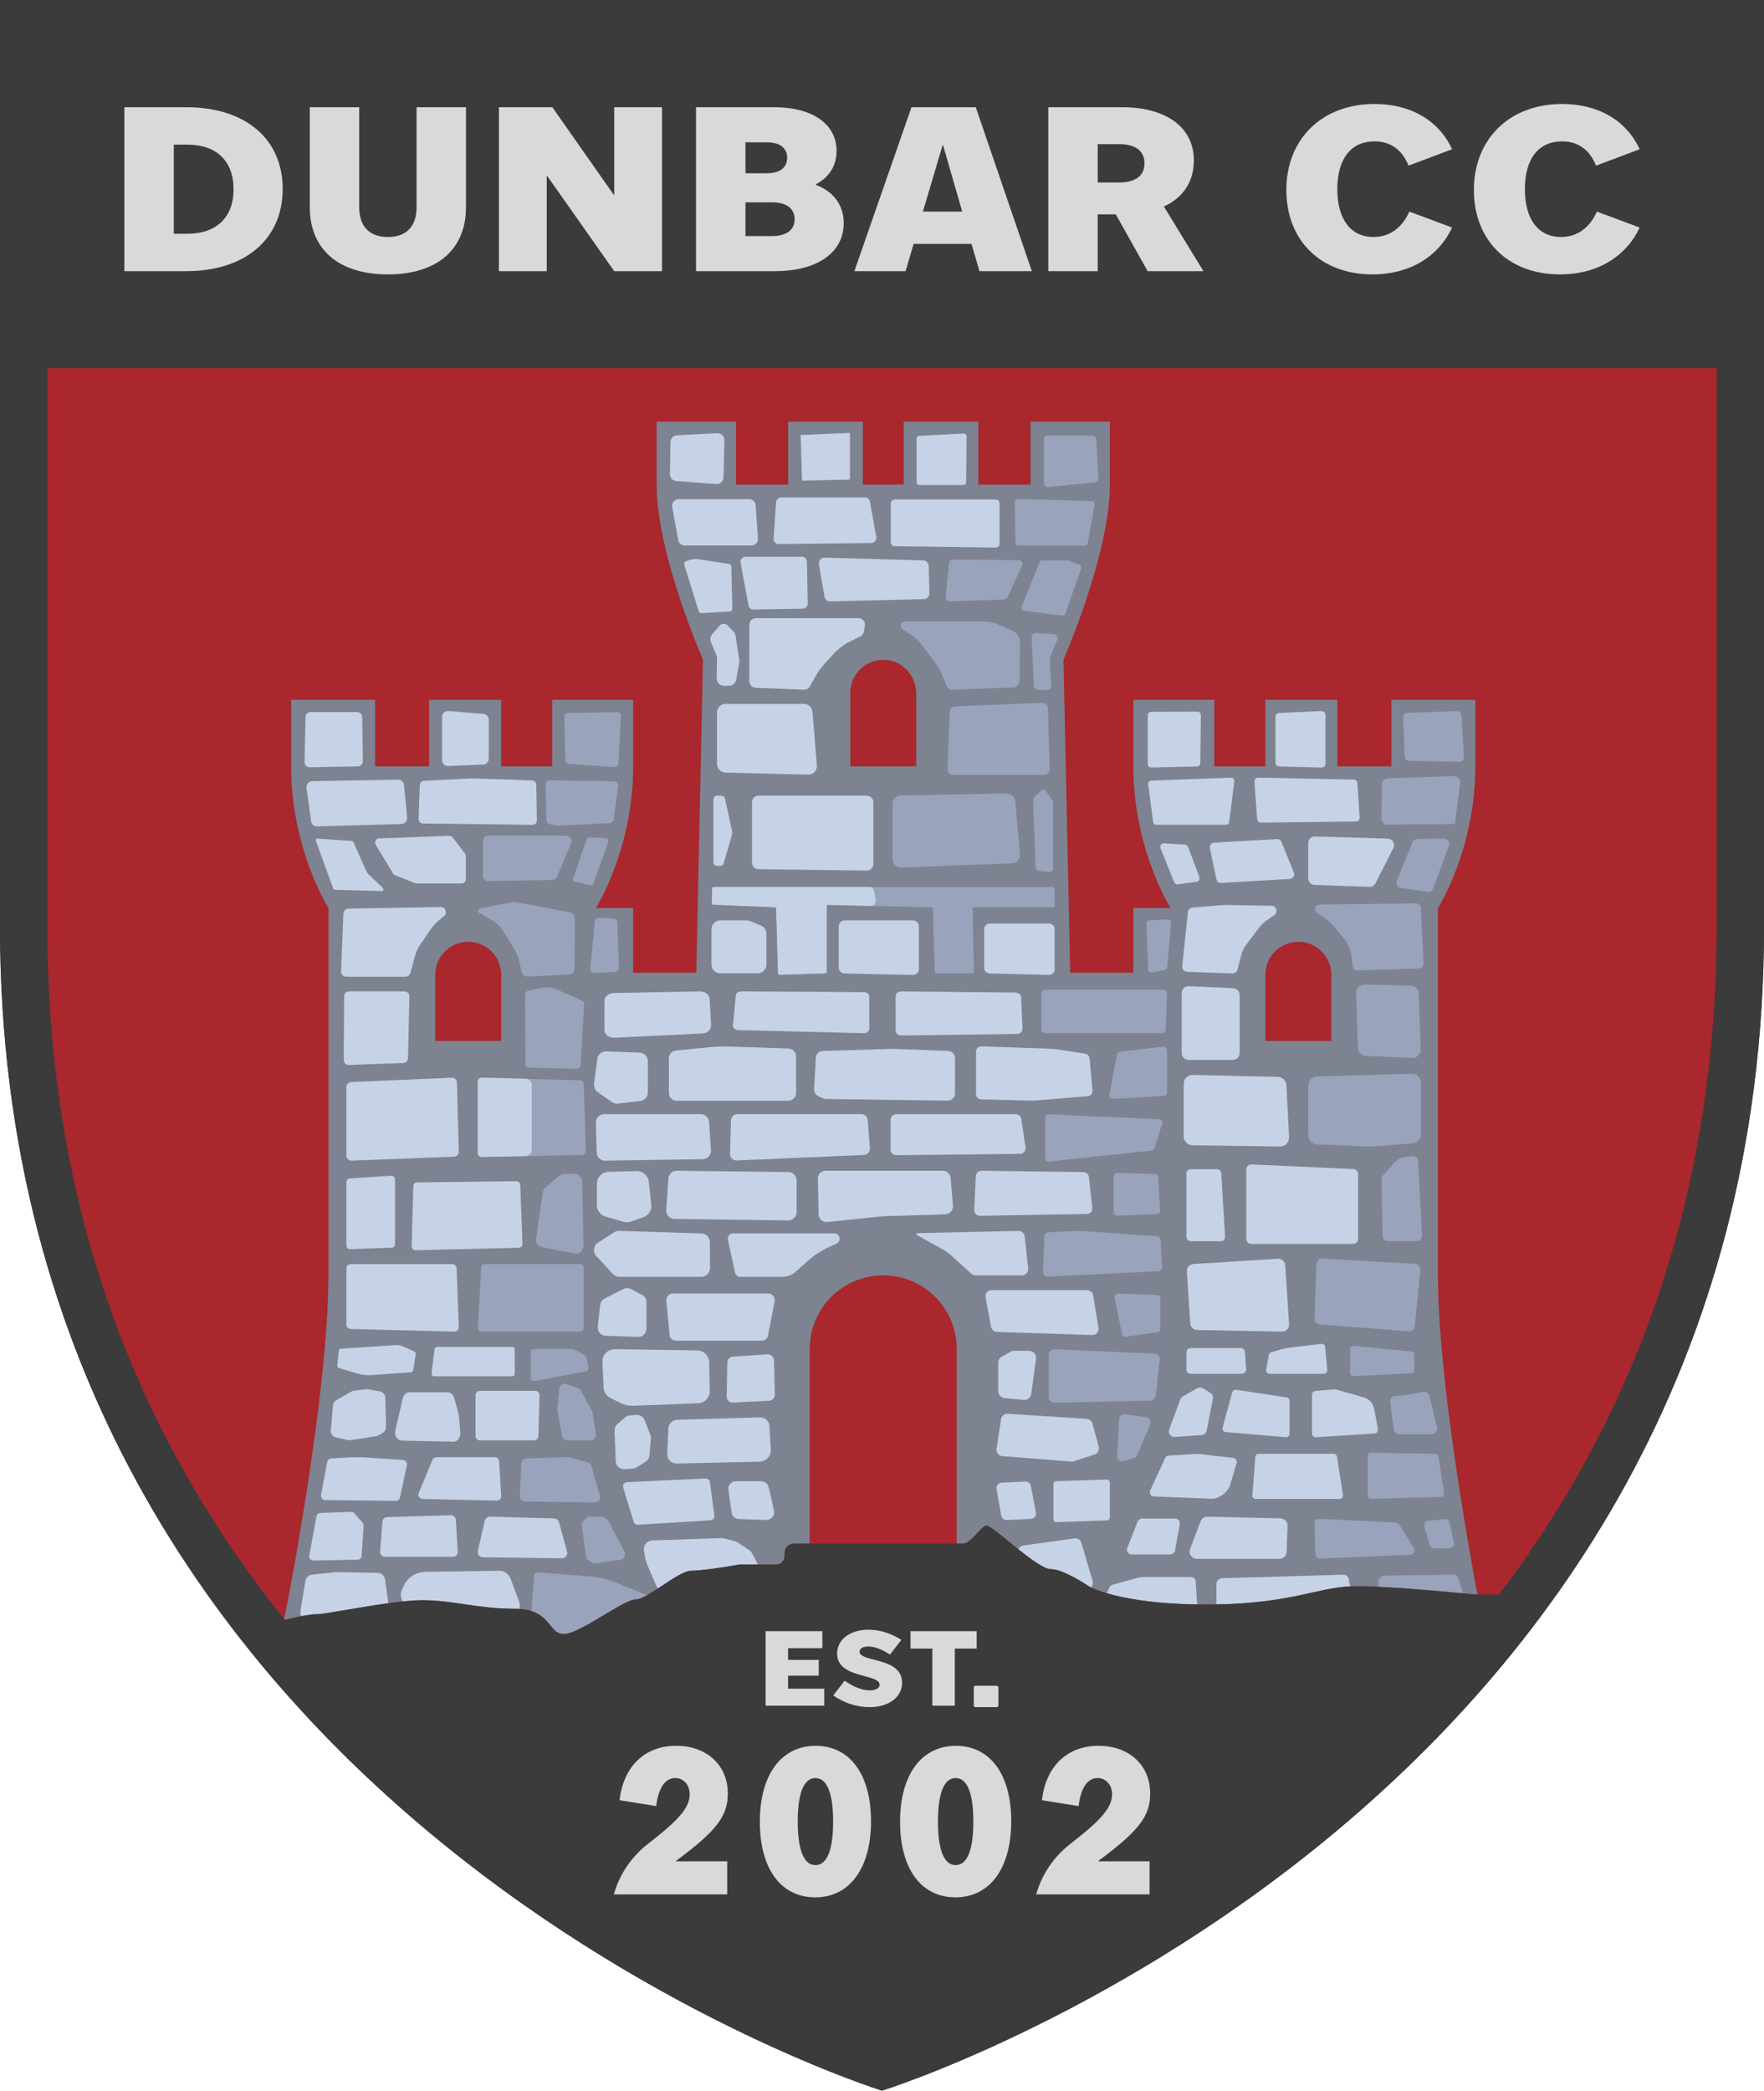 <?xml version="1.0" encoding="UTF-8"?>
<svg id="Layer_1" data-name="Layer 1" xmlns="http://www.w3.org/2000/svg" viewBox="0 0 911.39 1080">
  <defs>
    <style>
      .cls-1 {
        fill: #a9272d;
      }

      .cls-1, .cls-2, .cls-3, .cls-4, .cls-5, .cls-6, .cls-7 {
        stroke-width: 0px;
      }

      .cls-2 {
        fill: #3c3b3b;
      }

      .cls-3 {
        fill: none;
      }

      .cls-4 {
        fill: #7d8390;
      }

      .cls-5 {
        fill: #d9d9d9;
      }

      .cls-6 {
        fill: #c6d3e6;
      }

      .cls-7 {
        fill: #99a3bb;
      }
    </style>
  </defs>
  <g id="Badge">
    <g id="Background_Grey" data-name="Background Grey">
      <path class="cls-2" d="m455.7,1080S0,938.11,0,478.54C0,40.67,0,0,0,0h911.39v478.54c0,459.56-455.7,601.46-455.7,601.46"/>
    </g>
    <g id="Background_Red" data-name="Background Red">
      <path class="cls-1" d="m24.41,190.09v288.75c0,182.32,73.2,334.76,217.56,453.09,92.94,76.17,187.26,113.13,213.72,122.58,26.46-9.45,120.78-46.41,213.72-122.58,144.36-118.32,217.56-270.77,217.56-453.09V190.09H24.41Z"/>
    </g>
    <g id="Castle">
      <path class="cls-4" d="m742.97,469.05s19.29-30.13,19.29-73.2v-34.34h-43.4v34.34h-27.88v-34.34h-37.22v34.34h-26.37v-34.34h-41.85v34.34c0,43.08,19.29,73.2,19.29,73.2h-19.29v33.44h-32.6l-3.47-161.77s23.96-54.23,23.96-90.38v-32.54h-40.99v32.54h-26.97v-32.54h-38.58v32.54h-21.1v-32.54h-38.58v32.54h-26.97v-32.54h-40.99v32.54c0,36.15,23.96,90.38,23.96,90.38l-3.47,161.77h-32.6v-33.44h-19.29s19.29-30.13,19.29-73.2v-34.34h-41.85v34.34h-26.37v-34.34h-37.22v34.34h-27.88v-34.34h-43.4v34.34c0,43.08,19.29,73.2,19.29,73.2v189.79c0,61.46-21.7,171.72-21.7,171.72l-1.26,5.92c.07.08.13.17.2.25h.66c2.33-.61,11.51-2.86,16.22-2.86,5.42,0,38.58-7.23,54.45-7.23s28.53,4.42,47.62,4.42c5.98,0,9.89,1.28,12.69,3.04,6.14,3.86,6.97,10.01,12.62,10.01,4.67,0,13.97-5.73,22.3-10.71,6.37-3.81,12.17-7.17,14.87-7.17,6.23,0,21.9-14.86,28.93-14.86s24.91-3.21,24.91-3.21h18.79c2.39,0,4.32-1.93,4.32-4.32v-1.57c0-2.68,2.18-4.86,4.86-4.86h8.16v-100.62c0-20.96,17-37.96,37.97-37.96s37.97,16.99,37.97,37.96v100.62h2.96c4.82,0,9.54-9.34,12.56-9.34s26.12,22.49,32.95,22.49,19.69,8.84,19.69,8.84c0,0,15.47,9.44,60.68,9.44s57.36-9.44,77.56-9.44,60.88,4.25,60.88,4.25h1.75c-4.7-25.04-20.38-112.57-20.38-164.82v-189.79Zm-484.03,68.69h-34.06v-34.19c0-9.4,7.62-17.02,17.03-17.02s17.03,7.62,17.03,17.02v34.19Zm214.44-141.89h-34.06v-37.96c0-9.91,8.47-17.84,18.58-16.95,8.84.78,15.48,8.46,15.48,17.34v37.57Zm214.44,141.89h-34.06v-34.19c0-9.4,7.62-17.02,17.03-17.02s17.03,7.62,17.03,17.02v34.19Z"/>
      <g>
        <path class="cls-6" d="m161.28,403.55l44.42-.8c1.56-.03,2.89,1.15,3.03,2.71l1.62,16.95c.16,1.72-1.16,3.23-2.9,3.27l-43.64,1.23c-1.53.04-2.84-1.07-3.05-2.58l-2.4-17.38c-.25-1.78,1.12-3.37,2.91-3.4Z"/>
        <path class="cls-6" d="m216.24,423.09l.67-17.6c.04-1.15.96-2.08,2.11-2.14l23.58-1.18c.91-.05,1.82-.05,2.73-.02l29.6,1.01c1.19.04,2.13,1,2.15,2.19l.3,18.49c.02,1.25-1,2.28-2.25,2.26l-56.68-.7c-1.25-.02-2.25-1.06-2.2-2.31Z"/>
        <path class="cls-6" d="m180.06,469.38l47.59-.82c2.57-.04,3.73,3.2,1.71,4.79l-1.77,1.4c-2.13,1.68-3.99,3.68-5.51,5.93l-4.86,7.15c-1.31,1.93-2.29,4.07-2.89,6.32l-2.25,8.42c-.31,1.18-1.38,1.99-2.6,1.99h-30.58c-1.53,0-2.75-1.27-2.68-2.79l1.19-29.82c.06-1.42,1.21-2.55,2.64-2.58Z"/>
        <path class="cls-7" d="m247.97,469.33l17.15-3.38c.38-.07.76-.08,1.14,0l28.28,5.35c1.43.27,2.46,1.52,2.45,2.97l-.13,26.2c0,1.6-1.27,2.92-2.87,2.99l-21.39,1c-1.45.07-2.74-.91-3.07-2.33l-1.39-6.01c-.5-2.16-1.36-4.22-2.54-6.1l-6.14-9.74c-1.2-1.9-2.84-3.48-4.78-4.6l-7.09-4.1c-.97-.56-.73-2.03.37-2.25Z"/>
        <path class="cls-6" d="m195.87,433.12l35.77-1.36c1-.04,1.95.41,2.55,1.21l6.04,7.99c.28.37.44.83.44,1.3v11.98c0,1.19-.97,2.16-2.16,2.16h-23.15c-.27,0-.54-.05-.79-.15l-10.39-4.1c-.44-.17-.81-.49-1.05-.89l-9.02-14.87c-.85-1.41.12-3.21,1.77-3.28Z"/>
        <path class="cls-7" d="m252.24,431.7h40.36c1.96,0,3.28,1.99,2.52,3.8l-7.35,17.45c-.42,1-1.39,1.66-2.48,1.67l-33.01.53c-1.53.02-2.78-1.21-2.78-2.74v-17.98c0-1.51,1.23-2.74,2.74-2.74Z"/>
        <path class="cls-6" d="m177.8,514.58l-.2,33.08c0,1.41,1.16,2.54,2.57,2.49l28.23-1.02c1.31-.05,2.36-1.11,2.39-2.42l.73-32.04c.03-1.39-1.09-2.53-2.47-2.53l-28.76-.02c-1.36,0-2.47,1.1-2.48,2.46Z"/>
        <path class="cls-6" d="m181.48,558.96l51.87-2.22c1.46-.06,2.68,1.07,2.73,2.52l.99,35.61c.04,1.42-1.08,2.61-2.51,2.66l-52.86,2.05c-1.48.06-2.72-1.12-2.72-2.59v-35.43c0-1.39,1.1-2.53,2.5-2.59Z"/>
        <path class="cls-7" d="m249.08,556.69l50.37,1.35c1.17.03,2.12.89,2.15,1.97l1.08,34.58c.04,1.12-.94,2.06-2.17,2.08l-51.45,1.01c-1.24.02-2.27-.89-2.27-2.03v-36.94c0-1.14,1.03-2.06,2.28-2.02Z"/>
        <path class="cls-7" d="m298.04,552.16l-24.77-.62c-1-.03-1.8-.84-1.81-1.85l-.17-36.05c0-.88.61-1.64,1.46-1.82l6.94-1.5c2.69-.58,5.5-.29,8.01.83l13.01,5.79c.71.31,1.14,1.03,1.1,1.81l-1.88,31.67c-.06,1-.9,1.77-1.9,1.74Z"/>
        <path class="cls-6" d="m180.82,608.76l21.14-1.38c1.15-.07,2.13.75,2.13,1.79v33.57c0,.96-.84,1.75-1.91,1.79l-21.14.76c-1.13.04-2.07-.77-2.07-1.79v-32.96c0-.94.8-1.72,1.84-1.79Z"/>
        <path class="cls-6" d="m215.57,610.82l51.11-.62c1.13-.01,2.06.79,2.1,1.81l1.16,30.66c.04,1.04-.87,1.91-2.02,1.93l-53.09,1.24c-1.19.03-2.16-.85-2.13-1.92l.83-31.28c.03-1.01.93-1.81,2.05-1.83Z"/>
        <path class="cls-7" d="m296.73,647.53c-4.84-.92-12.19-2.36-16.6-3.22-2.08-.41-3.47-2.37-3.17-4.47l3.46-23.89c.14-.96.62-1.83,1.36-2.46l7.18-6.11c.72-.61,1.63-.95,2.58-.95h5.28c2.17,0,3.94,1.73,3.98,3.9.15,7.69.48,24.81.64,33.22.05,2.53-2.23,4.45-4.72,3.98Z"/>
        <path class="cls-6" d="m181.2,653.02h52.49c1.19,0,2.17.93,2.22,2.1l1.16,30.51c.05,1.26-1,2.29-2.28,2.26l-53.64-1.37c-1.2-.03-2.16-1-2.16-2.18v-29.14c0-1.2.99-2.18,2.22-2.18Z"/>
        <path class="cls-7" d="m250.43,653.02h49.3c1,0,1.82.75,1.82,1.68v31.52c0,.93-.81,1.68-1.82,1.68h-51.01c-1.04,0-1.87-.8-1.81-1.76l1.72-31.52c.05-.89.85-1.59,1.81-1.59Z"/>
        <path class="cls-6" d="m176.06,696.7l28.67-1.84c1.16-.07,2.33.14,3.39.62l5.93,2.68c.52.24.83.8.74,1.36l-1.33,8.45c-.08.49-.47.86-.97.9-3.14.23-14.67,1.07-20.56,1.49-2.34.17-4.67-.08-6.92-.73-3.32-.96-8.15-2.37-10.02-2.94-.49-.15-.8-.62-.74-1.12l.81-7.92c.05-.52.47-.92.99-.95Z"/>
        <path class="cls-6" d="m225.91,695.79h38.63c.77,0,1.4.54,1.4,1.2v12.82c0,.66-.62,1.2-1.4,1.2h-40.16c-.83,0-1.47-.61-1.39-1.32l1.52-12.82c.07-.61.67-1.08,1.39-1.08Z"/>
        <path class="cls-7" d="m275.82,696.87h19.94c.26,0,.52.07.76.19l5.62,3.01c.41.22.71.61.81,1.07l1.16,5.35c.19.88-.38,1.74-1.27,1.91l-26.72,5.06c-.99.19-1.9-.57-1.9-1.57v-13.42c0-.88.72-1.6,1.6-1.6Z"/>
        <path class="cls-7" d="m292.46,714.92l6.23,2.19c.61.21,1.12.65,1.42,1.21l5.78,10.62c.14.26.24.55.29.85l1.73,11.32c.24,1.58-.98,3-2.57,3h-12.29c-1.25,0-2.32-.89-2.56-2.12l-2.54-13.33c-.05-.25-.06-.5-.03-.75l1.09-10.79c.17-1.68,1.86-2.75,3.45-2.19Z"/>
        <path class="cls-6" d="m247.92,718.49h28.62c1.26,0,2.27,1.04,2.23,2.3l-.62,21.15c-.04,1.21-1.02,2.16-2.23,2.16h-28c-1.23,0-2.23-1-2.23-2.23v-21.15c0-1.23,1-2.23,2.23-2.23Z"/>
        <path class="cls-6" d="m211.6,719.25h19.61c1.55,0,2.92,1.15,3.41,2.85l1.83,6.4c.42,1.46.69,2.98.81,4.51l.55,7.23c.19,2.46-1.51,4.57-3.64,4.53l-26.55-.57c-2.34-.05-4.01-2.64-3.4-5.26l3.91-16.63c.43-1.81,1.84-3.07,3.46-3.07Z"/>
        <path class="cls-6" d="m196.24,718.77c1.59.28,2.77,1.63,2.81,3.25l.37,12.74v2.54c0,1.22-.66,2.35-1.72,2.95l-2.26,1.28c-.36.2-.75.34-1.16.4l-13.35,2.06c-.43.07-.87.05-1.29-.05l-6.13-1.44c-1.65-.39-2.76-1.92-2.61-3.61l1.16-12.95c.1-1.11.74-2.1,1.71-2.65l7.89-4.47c.39-.22.81-.36,1.25-.42l6.01-.76c.33-.04.67-.03,1.01.02l6.31,1.1Z"/>
        <path class="cls-6" d="m171.25,753.39l9.87-.54c2.37-.13,4.75-.12,7.12.03l19.81,1.28c1.43.09,2.45,1.36,2.16,2.69l-3.53,16.67c-.22,1.06-1.21,1.82-2.35,1.81l-36.16-.42c-1.46-.02-2.56-1.28-2.31-2.64l3.19-17.02c.19-1.03,1.1-1.79,2.2-1.85Z"/>
        <path class="cls-6" d="m225.7,752.76h29.76c1.29,0,2.36.89,2.42,2.02l1.06,18.17c.07,1.24-1.07,2.27-2.48,2.24l-37.98-.85c-1.65-.04-2.78-1.49-2.22-2.85l7.16-17.32c.35-.84,1.26-1.4,2.28-1.4Z"/>
        <path class="cls-7" d="m272.04,753.39l21.25-.63c.29,0,.58.03.86.1l9.5,2.61c.93.25,1.65.95,1.9,1.83l4.45,15.52c.48,1.68-.87,3.33-2.71,3.31l-36.02-.46c-1.56-.02-2.8-1.26-2.73-2.74l.82-17.05c.07-1.37,1.23-2.46,2.68-2.5Z"/>
        <path class="cls-6" d="m163.51,783.31l-3.74,20.37c-.24,1.31.78,2.5,2.11,2.48l22.92-.46c1.09-.02,1.98-.87,2.05-1.96l1.02-15.59c.04-.55-.15-1.1-.51-1.52l-4.3-4.92c-.42-.48-1.03-.74-1.66-.72l-15.9.6c-.98.04-1.81.75-1.99,1.72Z"/>
        <path class="cls-6" d="m200.07,783.71l32.79-.97c1.39-.04,2.57,1.01,2.65,2.37l1,16.46c.09,1.45-1.09,2.67-2.57,2.67h-34.98c-1.5,0-2.68-1.25-2.57-2.71l1.19-15.49c.1-1.29,1.17-2.29,2.49-2.33Z"/>
        <path class="cls-6" d="m250.47,785.59l-3.6,15.65c-.38,1.65.96,3.21,2.77,3.23l40.55.51c1.89.02,3.29-1.63,2.82-3.33l-4.2-15.26c-.32-1.15-1.42-1.97-2.7-2.01l-32.74-.9c-1.39-.04-2.6.85-2.89,2.11Z"/>
        <path class="cls-7" d="m303.64,783.48h7.58c.95.55,1.96,1.13,2.91,1.68l8.55,16.6c.91,1.77-.32,3.83-2.45,4.11l-13.66,1.78c-1.43-.99-2.22-1.54-3.65-2.53l-2.48-18.38c1.28-1.31,1.91-1.95,3.19-3.26Z"/>
        <path class="cls-6" d="m323.99,765.66l40.55-1.89c1.13-.05,2.12.77,2.26,1.89l2.29,17.24c.17,1.25-.77,2.39-2.03,2.46l-37.46,2.31c-1.01.06-1.93-.58-2.22-1.54l-5.39-17.66c-.42-1.36.56-2.75,1.99-2.81Z"/>
        <path class="cls-6" d="m318.97,735.68l4.02-3.47c.69-.59,1.54-.95,2.45-1.02l3.32-.26c1.86-.14,3.59.94,4.27,2.67l3,7.6c.24.61.34,1.28.28,1.94l-.78,8.72c-.12,1.28-.8,2.44-1.88,3.16-2.09,1.38-5.4,3.54-5.76,3.54-.27,0-2.78.2-5.17.39-2.4.19-4.49-1.65-4.58-4.06l-.64-15.83c-.05-1.29.49-2.54,1.47-3.38Z"/>
        <path class="cls-6" d="m349.88,733.43l42.8-1.24c2.56-.07,4.71,1.9,4.86,4.45l.7,12.25c.19,3.31-2.4,6.12-5.72,6.19l-42.94.96c-2.73.06-4.94-2.19-4.83-4.92l.55-13.16c.1-2.48,2.1-4.45,4.58-4.53Z"/>
        <path class="cls-6" d="m378.69,700.8l17.86-1.18c1.78-.12,3.29,1.27,3.34,3.05l.45,17.73c.04,1.7-1.28,3.12-2.97,3.21l-18.63.94c-1.81.09-3.32-1.37-3.29-3.19l.32-17.49c.03-1.63,1.3-2.96,2.93-3.07Z"/>
        <path class="cls-6" d="m380.18,765.19h13.14c1.74,0,3.27,1.16,3.73,2.84.87,3.21,2,8.47,2.81,12.35.53,2.54-1.47,4.9-4.06,4.81-4.36-.16-10.49-.37-14.09-.48-1.89-.05-3.46-1.46-3.72-3.33l-1.64-11.79c-.32-2.32,1.48-4.4,3.83-4.4Z"/>
        <path class="cls-6" d="m317.63,696.97l42.59.64c3.36.05,6.08,2.75,6.15,6.11l.33,14.8c.08,3.41-2.6,6.25-6.01,6.38l-33.65,1.29c-2.26.09-4.51-.4-6.52-1.43l-5.26-2.66c-2.02-1.02-3.33-3.05-3.42-5.31l-.55-13.31c-.15-3.59,2.75-6.56,6.34-6.51Z"/>
        <path class="cls-6" d="m308.86,685.39l1.23-11.27c.15-1.41,1-2.64,2.27-3.28l9.75-4.97c1.22-.62,2.67-.61,3.88.03l5.78,3.07c1.37.73,2.23,2.15,2.23,3.71v13.76c0,2.38-1.97,4.28-4.35,4.19l-16.76-.59c-2.44-.09-4.29-2.22-4.03-4.65Z"/>
        <path class="cls-6" d="m344.28,671.89l1.63,17.62c.16,1.74,1.63,3.08,3.38,3.08h44.2c1.63,0,3.02-1.15,3.33-2.75l3.4-17.62c.4-2.09-1.2-4.03-3.33-4.03h-49.23c-2,0-3.56,1.72-3.38,3.7Z"/>
        <path class="cls-6" d="m366.78,641.71l.05,13.32c0,2.52-2.04,4.57-4.56,4.57h-42.25c-1.28,0-2.49-.53-3.36-1.47l-8.55-9.31c-1.91-2.08-1.49-5.38.89-6.91l8.28-5.34c.78-.5,1.69-.75,2.61-.73l42.47,1.32c2.46.08,4.41,2.08,4.42,4.54Z"/>
        <path class="cls-6" d="m308.37,611.5v11.05c0,2.74,1.81,5.14,4.43,5.91l9.34,2.72c1.24.36,2.55.32,3.77-.1l6.5-2.29c2.69-.95,4.38-3.62,4.07-6.46l-1.28-11.9c-.34-3.19-3.09-5.58-6.3-5.49l-14.55.42c-3.33.1-5.98,2.82-5.98,6.15Z"/>
        <path class="cls-6" d="m312.17,575.55h49.91c2.26,0,4.13,1.75,4.28,4.01l.95,14.7c.16,2.44-1.76,4.52-4.21,4.56l-50.48.77c-2.35.04-4.29-1.83-4.35-4.18l-.39-15.47c-.06-2.41,1.88-4.39,4.28-4.39Z"/>
        <path class="cls-6" d="m308.6,547.08l-1.68,12.8c-.22,1.67.51,3.32,1.89,4.28l7.36,5.14c.9.63,2,.91,3.09.78l11.48-1.31c2.28-.26,4-2.19,4-4.48v-16.03c0-2.43-1.92-4.42-4.35-4.51l-17.17-.61c-2.32-.08-4.33,1.62-4.63,3.92Z"/>
        <path class="cls-6" d="m349.25,542.68l17.83-1.75c3.06-.3,6.13-.4,9.2-.3l31.1,1c2.18.07,3.92,1.86,3.92,4.04v18.92c0,2.23-1.81,4.05-4.05,4.05h-57.61c-2.24,0-4.05-1.81-4.05-4.05v-17.89c0-2.08,1.58-3.82,3.65-4.03Z"/>
        <path class="cls-6" d="m425.17,542.91l33.96-1.03c1.47-.04,2.93-.04,4.4.02l26.25.99c2.04.08,3.65,1.75,3.65,3.78v18.12c0,2.11-1.73,3.81-3.84,3.79l-62.85-.84c-.54,0-1.08-.13-1.57-.36l-2.38-1.12c-1.39-.66-2.25-2.09-2.17-3.63l.88-16.13c.11-1.96,1.7-3.52,3.67-3.58Z"/>
        <path class="cls-6" d="m507.02,540.54l34.71,1.17c1.75.06,3.5.22,5.23.49l13.74,2.14c1.2.19,2.12,1.17,2.24,2.38l1.53,16.66c.13,1.47-.95,2.76-2.42,2.89l-26.77,2.22c-.97.08-1.95.11-2.92.08l-25.49-.65c-1.44-.04-2.59-1.21-2.59-2.65v-22.08c0-1.5,1.24-2.7,2.74-2.65Z"/>
        <path class="cls-6" d="m312.29,517.09v14.91c0,2.35,2.36,4.22,5.16,4.08l45.33-2.17c2.67-.13,4.72-2.03,4.6-4.27l-.74-13.6c-.12-2.22-2.34-3.95-4.99-3.9l-44.59.86c-2.65.05-4.77,1.87-4.77,4.09Z"/>
        <path class="cls-6" d="m380.15,514.23l-1.47,15.45c-.12,1.29,1.09,2.41,2.66,2.45l64.95,1.6c1.55.04,2.83-.99,2.83-2.27v-16.67c0-1.25-1.22-2.26-2.73-2.27l-63.48-.38c-1.44,0-2.65.9-2.76,2.09Z"/>
        <path class="cls-6" d="m462.74,532.4c.03-4.41-.02-13.34-.04-17.73,0-1.41,1.36-2.55,3.05-2.53l58.87.61c1.61.02,2.91,1.09,2.97,2.43l.69,16.35c.06,1.41-1.27,2.59-2.96,2.61l-59.52.8c-1.69.02-3.07-1.12-3.06-2.53Z"/>
        <path class="cls-7" d="m577.07,544.98l-3.87,20.24c-.26,1.35.82,2.57,2.19,2.49l25.62-1.53c1.11-.07,1.98-.99,1.98-2.1v-21.27c0-1.26-1.1-2.23-2.35-2.09l-21.74,2.56c-.91.11-1.65.79-1.82,1.69Z"/>
        <path class="cls-7" d="m538.03,513.19v18.58c0,1.08,1.02,1.96,2.28,1.96h59.69c1.24,0,2.25-.84,2.28-1.9l.62-18.58c.04-1.1-1-2.01-2.28-2.01h-60.31c-1.26,0-2.28.88-2.28,1.96Z"/>
        <path class="cls-6" d="m372.11,475.48h13.73c.59,0,1.18.12,1.72.34l5.63,2.32c1.69.7,2.79,2.34,2.79,4.17v15.97c0,2.49-2.02,4.51-4.51,4.51h-19.36c-2.49,0-4.51-2.02-4.51-4.51v-18.3c0-2.49,2.02-4.51,4.51-4.51Z"/>
        <path class="cls-7" d="m367.93,459l-.16,7.54c0,.44.33.8.77.82l31.71,1.33c.42.02.76.36.77.78l.96,33.32c.01.45.39.8.83.78l23.53-.75c.43-.01.78-.37.78-.8v-33.74c0-.45.37-.82.82-.8l53.26,1.23c.43,0,.77.35.79.78l.96,32.53c.01.44.37.78.8.78h18.69c.45,0,.82-.37.8-.82l-.76-32.43c-.01-.45.35-.82.8-.82h40.88c.45,0,.81-.37.81-.82l-.19-8.9c0-.44-.37-.79-.81-.79h-175.25c-.44,0-.8.35-.81.79Z"/>
        <path class="cls-6" d="m436.44,475.48h35.21c1.71,0,3.09,1.38,3.09,3.09v22c0,1.73-1.43,3.13-3.16,3.09l-35.21-.79c-1.68-.04-3.02-1.41-3.02-3.09v-21.21c0-1.71,1.38-3.09,3.09-3.09Z"/>
        <path class="cls-6" d="m511.41,477.09h30.56c1.61,0,2.92,1.3,2.92,2.91v20.73c0,1.64-1.35,2.96-2.99,2.91l-30.56-.78c-1.58-.04-2.84-1.33-2.84-2.91v-19.95c0-1.61,1.31-2.91,2.92-2.91Z"/>
        <path class="cls-6" d="m370.51,411.01h2.18c.9,0,1.67.62,1.86,1.5l3.6,16.44c.19.88.16,1.79-.09,2.66l-4.14,14.37c-.24.82-.98,1.38-1.83,1.38h-1.58c-1.05,0-1.91-.85-1.91-1.91v-32.54c0-1.05.85-1.91,1.91-1.91Z"/>
        <path class="cls-6" d="m391.98,411.01h55.81c1.9,0,3.44,1.54,3.44,3.44v31.84c0,1.92-1.57,3.46-3.49,3.44l-55.81-.72c-1.88-.02-3.4-1.56-3.4-3.44v-31.12c0-1.9,1.54-3.44,3.44-3.44Z"/>
        <path class="cls-7" d="m465.39,410.93l54.69-1.04c2.31-.04,4.25,1.7,4.46,4l2.44,27.28c.22,2.5-1.69,4.68-4.2,4.78l-57.13,2.25c-2.49.1-4.56-1.89-4.56-4.39v-28.48c0-2.39,1.92-4.34,4.31-4.39Z"/>
        <path class="cls-7" d="m544.06,414.33v34.48c0,.94-.81,1.69-1.75,1.6l-5.78-.52c-.81-.07-1.43-.73-1.46-1.54l-1.33-35.23c-.02-.45.16-.89.48-1.21l3.67-3.6c.71-.69,1.87-.59,2.44.22l3.44,4.87c.19.27.29.6.29.93Z"/>
        <path class="cls-6" d="m374.88,363.62h40.5c2.3,0,4.22,1.76,4.4,4.06l2.27,27.72c.21,2.62-1.89,4.84-4.52,4.77l-42.77-1.09c-2.4-.06-4.31-2.02-4.31-4.41v-26.63c0-2.44,1.98-4.42,4.42-4.42Z"/>
        <path class="cls-7" d="m490.71,367.7l-1.18,29.54c-.07,1.65,1.26,3.03,2.91,3.03h47.01c1.64,0,2.96-1.36,2.91-3l-.93-31.39c-.05-1.62-1.41-2.89-3.03-2.82l-44.91,1.85c-1.52.06-2.73,1.28-2.79,2.79Z"/>
        <path class="cls-6" d="m376.58,354.28h-2.48c-2.16,0-3.89-1.77-3.84-3.92l.22-10.27c.01-.54-.09-1.07-.3-1.56l-2.88-6.9c-.57-1.36-.31-2.92.66-4.02l3.93-4.47c1.02-1.16,2.81-1.22,3.91-.12l3.12,3.12c.58.58.95,1.32,1.08,2.12l1.97,12.59c.07.42.06.84-.01,1.26l-1.59,9c-.32,1.84-1.92,3.17-3.79,3.17Z"/>
        <path class="cls-6" d="m387.13,351.91c-.04-6.78.01-22.29.04-29.18,0-1.89,1.54-3.41,3.43-3.41h52.88c2.15,0,3.77,1.95,3.37,4.06l-.57,2.99c-.2,1.06-.89,1.96-1.86,2.44l-5.05,2.47c-3.24,1.59-6.16,3.77-8.6,6.43l-4.5,4.91c-1.9,2.07-3.56,4.35-4.94,6.79l-2.92,5.15c-.63,1.12-1.84,1.78-3.12,1.73l-24.86-.99c-1.83-.07-3.28-1.57-3.29-3.4Z"/>
        <path class="cls-7" d="m466.64,325.46l2.96,1.72c2.5,1.45,4.68,3.38,6.42,5.67l6.83,9.02c1.69,2.23,3.07,4.68,4.1,7.28l1.97,4.97c.54,1.35,1.87,2.22,3.32,2.17l31.22-1.15c1.83-.07,3.29-1.56,3.31-3.4l.21-19.54c.03-2.88-1.67-5.5-4.31-6.64l-6.64-2.88c-2.59-1.12-5.38-1.7-8.2-1.7h-39.99c-2.45,0-3.33,3.25-1.2,4.48Z"/>
        <path class="cls-7" d="m533.01,329.18l1.16,25.23c.05,1.11.96,1.98,2.07,1.98h4.87c1.19,0,2.14-1,2.07-2.19l-.66-11.48c-.11-1.88.21-3.75.93-5.49l2.81-6.74c.55-1.31-.36-2.77-1.78-2.86l-9.26-.61c-1.23-.08-2.26.93-2.21,2.16Z"/>
        <path class="cls-6" d="m349.8,224.87l20.77-1.05c2.06-.1,3.77,1.56,3.72,3.62l-.48,19.2c-.05,2.03-1.79,3.6-3.81,3.44l-20.62-1.59c-1.87-.14-3.3-1.72-3.27-3.6l.32-16.56c.04-1.86,1.5-3.37,3.36-3.46Z"/>
        <polygon class="cls-6" points="413.66 224.74 414.37 248.27 439.13 247.73 439.13 223.63 413.66 224.74"/>
        <path class="cls-6" d="m473.53,226.58v22.55c0,.78.63,1.41,1.41,1.41h22.81c.77,0,1.41-.62,1.41-1.4l.22-23.76c0-.81-.67-1.47-1.49-1.42l-23.03,1.2c-.75.04-1.34.66-1.34,1.41Z"/>
        <path class="cls-7" d="m541.32,225.04h23.07c1.07,0,1.95.83,2.01,1.9l1.14,20.14c.06,1.07-.73,2-1.8,2.11l-24.21,2.45c-1.18.12-2.21-.81-2.21-2v-22.58c0-1.11.9-2.01,2.01-2.01Z"/>
        <path class="cls-6" d="m350.6,257.87h36.45c1.78,0,3.25,1.37,3.37,3.14l1.19,17.19c.14,1.95-1.41,3.61-3.37,3.61h-34.5c-1.63,0-3.03-1.17-3.32-2.77l-3.13-17.19c-.38-2.07,1.22-3.98,3.32-3.98Z"/>
        <path class="cls-6" d="m403.63,256.97h43.21c1.29,0,2.39.92,2.62,2.19l3.27,18.22c.29,1.62-.94,3.11-2.59,3.13l-47.78.54c-1.55.02-2.79-1.29-2.68-2.84l1.29-18.75c.1-1.39,1.25-2.48,2.65-2.48Z"/>
        <path class="cls-6" d="m462.26,258.03h52.19c1.11,0,2.01.9,2.01,2.01v20.81c0,1.12-.92,2.02-2.04,2.01l-52.19-.7c-1.1-.01-1.98-.91-1.98-2.01v-20.11c0-1.11.9-2.01,2.01-2.01Z"/>
        <path class="cls-7" d="m524.29,259.08l.36,21.43c.01.73.61,1.32,1.34,1.32h34.68c.65,0,1.21-.47,1.32-1.11l3.53-20.24c.14-.8-.46-1.54-1.28-1.57l-38.57-1.19c-.76-.02-1.39.6-1.38,1.36Z"/>
        <path class="cls-6" d="m353.5,291.61l7.5,24.23c.18.57.72.95,1.32.92l14.82-.87c.7-.04,1.24-.63,1.23-1.33l-.54-21.95c-.02-.63-.48-1.16-1.1-1.26l-15.71-2.44c-1.71-.27-3.46-.09-5.08.5l-1.63.59c-.65.24-1,.95-.8,1.61Z"/>
        <path class="cls-6" d="m382.63,290.65l4.09,22.11c.23,1.24,1.32,2.13,2.58,2.11l25.47-.42c1.43-.02,2.57-1.2,2.54-2.63l-.4-21.69c-.03-1.41-1.17-2.53-2.58-2.53h-29.17c-1.62,0-2.83,1.46-2.54,3.05Z"/>
        <path class="cls-6" d="m423.11,291.54l2.87,16.67c.25,1.46,1.53,2.51,3.01,2.48l48.29-1.17c1.65-.04,2.95-1.41,2.91-3.06l-.36-14.07c-.04-1.58-1.31-2.86-2.9-2.91l-50.8-1.43c-1.88-.05-3.34,1.63-3.02,3.49Z"/>
        <path class="cls-7" d="m490.34,290.78l-1.76,17.75c-.12,1.17.83,2.18,2.01,2.14l28.17-.94c.73-.02,1.39-.46,1.7-1.12l7.69-16.46c.6-1.28-.33-2.76-1.75-2.78l-34.1-.35c-1.01-.01-1.86.75-1.96,1.76Z"/>
        <path class="cls-7" d="m537.05,290.57l-9.18,22.67c-.42,1.04.26,2.2,1.38,2.34l19.43,2.37c.8.1,1.56-.37,1.82-1.13l8.04-23.02c.31-.88-.15-1.84-1.02-2.16l-5.47-2.03c-.19-.07-.39-.11-.59-.11h-12.81c-.7,0-1.32.42-1.58,1.07Z"/>
        <path class="cls-6" d="m594.75,367.73l23.91-.09c.99,0,1.79.8,1.78,1.79l-.26,24.77c-.01.95-.78,1.73-1.73,1.75l-23.65.54c-.99.02-1.81-.78-1.81-1.77v-25.22c0-.98.79-1.77,1.76-1.77Z"/>
        <path class="cls-6" d="m658.99,370.24v23.74c0,1.06.84,1.92,1.9,1.95l21.92.57c1.1.03,2-.85,2-1.95v-25.28c0-1.11-.93-2-2.04-1.95l-21.92.98c-1.04.05-1.86.9-1.86,1.95Z"/>
        <path class="cls-7" d="m724.89,370.6l.9,20.35c.05,1.18,1.01,2.11,2.19,2.13l26.07.43c1.29.02,2.33-1.06,2.26-2.35l-1.2-21.74c-.07-1.21-1.09-2.15-2.31-2.1l-25.76.96c-1.24.05-2.2,1.09-2.14,2.32Z"/>
        <path class="cls-6" d="m593.22,405.12l2.55,19.52c.11.82.81,1.43,1.63,1.43h36.04c.83,0,1.53-.62,1.63-1.44l2.66-21.04c.13-1.01-.68-1.89-1.7-1.85l-41.26,1.52c-.97.04-1.7.9-1.57,1.86Z"/>
        <path class="cls-6" d="m650.05,401.72l49.38,1.02c1,.02,1.81.8,1.88,1.79l1.16,17.82c.07,1.1-.79,2.03-1.89,2.04l-49.11.56c-1.01.01-1.86-.77-1.94-1.78l-1.42-19.4c-.08-1.13.82-2.08,1.95-2.06Z"/>
        <path class="cls-7" d="m713.99,405.07l-.3,17.8c-.03,1.76,1.4,3.19,3.15,3.17,9.22-.1,35.11-.39,34.95-.39-.15,0,1.73-14.28,2.65-21.17.25-1.91-1.26-3.58-3.19-3.52l-34.25,1.06c-1.66.05-3,1.4-3.02,3.07Z"/>
        <path class="cls-6" d="m599.57,438.14l7.06,17.56c.31.77,1.1,1.23,1.92,1.12l9.67-1.31c1.15-.16,1.86-1.34,1.45-2.42l-5.87-15.61c-.25-.67-.87-1.12-1.58-1.17l-10.86-.64c-1.32-.08-2.28,1.25-1.78,2.48Z"/>
        <path class="cls-6" d="m625.1,438.17l3.38,16.07c.24,1.15,1.29,1.96,2.47,1.89l35.48-2.09c1.63-.1,2.68-1.76,2.07-3.27l-6.4-15.83c-.38-.95-1.33-1.54-2.34-1.48l-32.45,1.85c-1.46.08-2.5,1.44-2.2,2.87Z"/>
        <path class="cls-6" d="m675.92,435.49v18.26c0,1.82,1.44,3.32,3.27,3.38l28.33,1c1.32.05,2.54-.67,3.14-1.85l9.25-18.16c1.13-2.21-.44-4.85-2.92-4.92l-37.58-1.1c-1.91-.06-3.49,1.48-3.49,3.39Z"/>
        <path class="cls-7" d="m732.27,433.34l13.76-.09c1.89-.01,3.21,1.87,2.56,3.64l-8.17,22.12c-.44,1.2-1.67,1.93-2.93,1.74l-13.71-2.03c-1.73-.26-2.77-2.07-2.11-3.69l8.12-19.99c.41-1.01,1.39-1.68,2.49-1.69Z"/>
        <path class="cls-7" d="m592.27,477.22l.98,23.58c.04,1.06,1.02,1.82,2.06,1.61l6.41-1.32c.74-.15,1.3-.77,1.36-1.53l2-22.69c.09-1.04-.75-1.91-1.79-1.87l-9.4.43c-.94.04-1.68.84-1.64,1.79Z"/>
        <path class="cls-6" d="m613.75,471.2l-2.94,27.9c-.16,1.51,1,2.85,2.52,2.9l23.36.87c1.23.05,2.33-.77,2.64-1.96l2.12-8.04c.43-1.63,1.18-3.16,2.19-4.51l6.93-9.19c1.04-1.38,2.3-2.6,3.72-3.59l4.14-2.88c2.09-1.46,1.09-4.75-1.46-4.79l-24.48-.4c-.09,0-.17,0-.26,0l-16.08,1.32c-1.26.1-2.27,1.09-2.4,2.35Z"/>
        <path class="cls-7" d="m680.45,471.6l3.29,2.23c2.31,1.56,4.38,3.45,6.15,5.6l4.3,5.22c2.27,2.75,3.69,6.1,4.1,9.64l.58,4.98c.14,1.23,1.2,2.14,2.44,2.1l31.91-1.06c1.33-.04,2.36-1.17,2.3-2.5l-1.47-28.89c-.06-1.27-1.13-2.27-2.4-2.26l-49.9.59c-2.33.03-3.23,3.04-1.3,4.34Z"/>
        <path class="cls-6" d="m610.51,513.03v30.91c0,1.98,1.61,3.59,3.59,3.59h22.8c1.98,0,3.59-1.61,3.59-3.59v-29.88c0-1.92-1.51-3.5-3.43-3.59l-22.8-1.03c-2.05-.09-3.75,1.54-3.75,3.59Z"/>
        <path class="cls-7" d="m733.06,513.34l.92,28.78c.08,2.51-2,4.56-4.51,4.44l-16.14-.78-7.64-.27c-2.26-.08-4.08-1.9-4.15-4.16l-.93-28.28c-.08-2.47,1.93-4.5,4.4-4.44l23.83.55c2.28.05,4.13,1.88,4.2,4.16Z"/>
        <path class="cls-6" d="m611.57,559.9v27.14c0,2.51,2.01,4.55,4.52,4.58l45.28.66c2.65.04,4.79-2.17,4.65-4.82l-1.39-26.81c-.12-2.4-2.08-4.29-4.48-4.35l-43.89-1c-2.57-.06-4.69,2.01-4.69,4.58Z"/>
        <path class="cls-7" d="m675.92,560.79v25.67c0,2.52,1.98,4.59,4.5,4.7l22.89,1.03c2.6.12,5.21.08,7.81-.12l18.66-1.39c2.46-.18,4.36-2.23,4.36-4.7v-26.58c0-2.65-2.19-4.78-4.84-4.71l-48.8,1.39c-2.55.07-4.58,2.16-4.58,4.71Z"/>
        <path class="cls-6" d="m612.98,606.13v32.94c0,1.16.94,2.11,2.11,2.11h15.74c1.21,0,2.18-1.02,2.11-2.23l-1.96-32.94c-.07-1.11-.99-1.98-2.11-1.98h-13.78c-1.17,0-2.11.94-2.11,2.11Z"/>
        <path class="cls-6" d="m643.92,604.07v35.97c0,1.4,1.14,2.54,2.54,2.54h52.68c1.4,0,2.54-1.14,2.54-2.54v-33.59c0-1.36-1.07-2.48-2.43-2.54l-52.68-2.38c-1.45-.07-2.66,1.09-2.66,2.54Z"/>
        <path class="cls-7" d="m732.72,599.77l1.97,38.58c.08,1.53-1.14,2.82-2.68,2.82h-15.03c-1.46,0-2.66-1.17-2.68-2.63l-.54-29.4c-.01-.68.23-1.33.68-1.84l5.8-6.47c1.64-1.83,3.89-2.98,6.33-3.24l3.18-.34c1.53-.17,2.89.99,2.97,2.53Z"/>
        <path class="cls-6" d="m616.54,653l43.71-2.76c1.96-.12,3.66,1.36,3.78,3.33l1.98,30.54c.14,2.08-1.54,3.83-3.63,3.79l-43.93-.86c-1.85-.04-3.37-1.48-3.49-3.33l-1.76-26.91c-.13-1.97,1.36-3.67,3.33-3.79Z"/>
        <path class="cls-7" d="m680.18,653l-1,28.14c-.06,1.57,1.14,2.91,2.71,3.03l45.96,3.58c1.59.12,3-1.05,3.15-2.64l2.84-29.04c.16-1.66-1.09-3.12-2.76-3.22l-47.8-2.67c-1.64-.09-3.04,1.18-3.1,2.83Z"/>
        <path class="cls-6" d="m612.98,698.58v8.9c0,1.2.98,2.18,2.18,2.18h26.45c1.26,0,2.25-1.06,2.18-2.31l-.54-8.9c-.07-1.15-1.02-2.05-2.18-2.05h-25.91c-1.2,0-2.18.98-2.18,2.18Z"/>
        <path class="cls-6" d="m655.91,709.66h28.05c1.05,0,1.87-.9,1.78-1.94l-1.07-11.89c-.09-1-.99-1.73-1.99-1.61l-15.79,1.88c-1.78.21-3.54.57-5.26,1.06l-4.79,1.37c-.65.19-1.14.72-1.27,1.39l-1.42,7.65c-.2,1.1.64,2.11,1.76,2.11Z"/>
        <path class="cls-7" d="m697.57,696.88v12.38c0,.93.77,1.66,1.7,1.62l29.91-1.45c.86-.04,1.54-.75,1.54-1.62v-8.03c0-.83-.63-1.53-1.46-1.61l-29.91-2.9c-.95-.09-1.78.66-1.78,1.61Z"/>
        <path class="cls-6" d="m609.8,722.89l-5.74,15.56c-.72,1.95.81,3.99,2.88,3.85l13.88-.95c1.29-.09,2.37-1.04,2.62-2.31l3.22-16.56c.23-1.18-.31-2.38-1.34-3l-3.87-2.32c-.89-.53-2-.54-2.89-.03l-7.48,4.27c-.58.33-1.03.86-1.27,1.49Z"/>
        <path class="cls-6" d="m636.65,719.29l-4.99,18.14c-.31,1.12.48,2.25,1.64,2.35l30.96,2.65c1.09.09,2.02-.76,2.02-1.86v-16.85c0-.92-.67-1.7-1.58-1.84l-25.96-3.93c-.93-.14-1.83.44-2.08,1.35Z"/>
        <path class="cls-6" d="m677.87,720.43v20.15c0,1.09.92,1.95,2.01,1.88l30.29-1.95c1.11-.07,1.92-1.07,1.75-2.17-.41-2.63-1.31-7.29-2-10.76-.54-2.74-2.58-4.94-5.27-5.7-4.42-1.25-10.97-3.1-13.56-3.85-.77-.23-1.57-.31-2.38-.24l-9.11.76c-.98.08-1.73.9-1.73,1.88Z"/>
        <path class="cls-7" d="m718.26,724.36l1.87,14.1c.19,1.44,1.42,2.52,2.88,2.52h16.59c1.87,0,3.26-1.75,2.83-3.57l-3.84-16.22c-.36-1.51-1.84-2.47-3.37-2.18l-6.87,1.3c-1.37.26-2.75.44-4.14.54l-3.27.23c-1.67.12-2.89,1.62-2.67,3.28Z"/>
        <path class="cls-6" d="m601.98,753.22l-7.73,16.74c-.65,1.41.34,3.03,1.89,3.09l29.66,1.17c1.72.07,3.41-.42,4.83-1.38l1.18-.8c1.85-1.25,3.2-3.1,3.84-5.24l3.23-10.88c.39-1.3-.49-2.63-1.84-2.79l-18.05-2.09c-.13-.01-.26-.02-.39-.01l-14.78.91c-.8.05-1.51.53-1.85,1.26Z"/>
        <path class="cls-6" d="m648.55,752.6l-1.48,19.91c-.07.98.71,1.82,1.69,1.82h43.41c1.04,0,1.84-.93,1.68-1.96l-3.09-19.91c-.13-.83-.84-1.44-1.68-1.44h-38.84c-.89,0-1.63.68-1.69,1.57Z"/>
        <path class="cls-7" d="m706.61,752.24v20.26c0,1,.83,1.81,1.83,1.78l35.94-.95c1.07-.03,1.88-.99,1.71-2.05l-2.88-18.79c-.13-.86-.86-1.5-1.73-1.51l-33.05-.52c-.99-.02-1.81.79-1.81,1.78Z"/>
        <path class="cls-6" d="m587.75,786.03l-5.32,13.62c-.63,1.61.56,3.34,2.28,3.34h19.98c1.19,0,2.21-.85,2.41-2.02l2.44-13.62c.27-1.5-.89-2.88-2.41-2.88h-17.09c-1.01,0-1.92.62-2.28,1.56Z"/>
        <path class="cls-6" d="m620.29,785.85l-5.44,14.43c-.91,2.4.87,4.97,3.44,4.97h42.77c1.98,0,3.6-1.57,3.68-3.54l.49-13.52c.07-2.05-1.54-3.76-3.59-3.81l-37.82-.9c-1.56-.04-2.98.92-3.53,2.38Z"/>
        <path class="cls-7" d="m679.15,786.98l.46,15.93c.04,1.29,1.13,2.31,2.42,2.25l46.56-1.99c1.78-.08,2.81-2.04,1.87-3.55l-7.5-12.01c-.4-.65-1.1-1.05-1.86-1.09l-39.53-1.93c-1.35-.07-2.47,1.03-2.43,2.38Z"/>
        <path class="cls-7" d="m735.92,788.65l2.79,9.51c.29,1,1.21,1.68,2.24,1.68h7.88c1.48,0,2.59-1.36,2.29-2.81l-2.15-10.46c-.24-1.18-1.35-1.99-2.55-1.85l-8.52.96c-1.44.16-2.39,1.59-1.98,2.98Z"/>
        <path class="cls-6" d="m517.45,765.93l12.29-.62c1.38-.07,2.6.89,2.86,2.25l2.62,13.79c.31,1.65-.9,3.2-2.58,3.28l-12.47.62c-1.39.07-2.62-.91-2.86-2.28l-2.45-13.79c-.29-1.64.92-3.16,2.58-3.25Z"/>
        <path class="cls-6" d="m544.26,766.56v18.36c0,.8.66,1.44,1.46,1.41l26.31-.91c.76-.03,1.36-.65,1.36-1.41v-18.27c0-.8-.66-1.44-1.46-1.41l-26.31.82c-.76.02-1.37.65-1.37,1.41Z"/>
        <path class="cls-7" d="m578.26,732.89l-1.13,19.36c-.1,1.75,1.56,3.07,3.24,2.57l5.51-1.64c.72-.21,1.31-.74,1.6-1.43l6.84-16.08c.65-1.52-.32-3.25-1.96-3.49l-11.21-1.64c-1.47-.21-2.8.87-2.89,2.35Z"/>
        <path class="cls-6" d="m561.46,732.95l-40.81-2.62c-1.69-.11-3.18,1.09-3.43,2.76l-2.36,15.37c-.29,1.87,1.08,3.6,2.97,3.75l35.63,2.83c.43.03.86-.02,1.27-.15l10.8-3.51c1.65-.54,2.59-2.27,2.14-3.95l-3.26-12.07c-.36-1.35-1.55-2.32-2.94-2.4Z"/>
        <path class="cls-6" d="m515.73,703.96v14.65c0,1.87,1.42,3.43,3.28,3.61l9.85.95c1.94.19,3.69-1.19,3.95-3.13l2.46-18.12c.3-2.18-1.4-4.12-3.6-4.12h-7.76c-.62,0-1.22.16-1.76.46l-4.54,2.52c-1.15.64-1.87,1.86-1.87,3.17Z"/>
        <path class="cls-7" d="m541.85,699.87v21.91c0,1.61,1.32,2.9,2.93,2.87l49.6-1.09c1.44-.03,2.64-1.13,2.79-2.56l2.01-18.55c.18-1.65-1.07-3.1-2.73-3.18l-51.61-2.28c-1.63-.07-3,1.23-3,2.87Z"/>
        <path class="cls-6" d="m512.27,666.48h49.41c1.53,0,2.84,1.11,3.09,2.62l2.79,16.91c.32,1.95-1.22,3.7-3.19,3.64l-49.34-1.6c-1.47-.05-2.71-1.11-2.98-2.56l-2.86-15.31c-.36-1.93,1.12-3.7,3.08-3.7Z"/>
        <path class="cls-7" d="m575.87,670.48l3.8,18.6c.2.96,1.1,1.6,2.07,1.46l16.18-2.33c.91-.13,1.58-.91,1.58-1.83v-15.6c0-1-.79-1.81-1.78-1.84l-19.99-.67c-1.19-.04-2.11,1.04-1.87,2.21Z"/>
        <path class="cls-7" d="m539.57,638.77l-.65,18.43c-.05,1.29,1.02,2.34,2.31,2.28l57.06-2.74c1.23-.06,2.17-1.1,2.1-2.33l-.77-13.71c-.06-1.11-.94-2-2.05-2.08l-38.39-2.7c-1.24-.09-2.49-.1-3.73-.03l-13.8.74c-1.14.06-2.05.98-2.09,2.13Z"/>
        <path class="cls-6" d="m529.42,638.74l1.8,16.54c.21,1.9-1.29,3.57-3.2,3.57h-23.95c-.8,0-1.57-.3-2.16-.83l-10.44-9.46c-1.36-1.23-2.86-2.31-4.47-3.2l-13.3-7.36c-.46-.25-.29-.95.24-.96l52.22-1.17c1.67-.04,3.09,1.21,3.27,2.87Z"/>
        <path class="cls-6" d="m376.11,640.5l3.67,16.92c.28,1.27,1.4,2.18,2.7,2.18h21.82c2.43,0,4.77-.89,6.59-2.49l6.94-6.13c3.07-2.71,6.52-4.95,10.24-6.67l4.1-1.89c2.69-1.24,1.81-5.27-1.16-5.27h-52.2c-1.76,0-3.07,1.62-2.7,3.34Z"/>
        <path class="cls-6" d="m345.32,608.86l-1.08,16.2c-.17,2.48,1.78,4.59,4.27,4.62l58.69.78c2.42.03,4.39-1.92,4.39-4.33v-16.33c0-2.37-1.91-4.31-4.29-4.33l-57.61-.66c-2.3-.03-4.22,1.75-4.38,4.05Z"/>
        <path class="cls-6" d="m377.68,578.76l-.49,17.33c-.05,1.92,1.53,3.48,3.45,3.4l65.66-2.86c1.87-.08,3.3-1.7,3.15-3.57l-1.15-14.47c-.14-1.72-1.57-3.05-3.3-3.05h-64.02c-1.79,0-3.26,1.42-3.31,3.21Z"/>
        <path class="cls-6" d="m422.54,608.96l.41,18.33c.05,2.39,2.14,4.23,4.52,3.98l26.67-2.77c1.48-.15,2.96-.25,4.45-.3l29.78-.9c2.34-.07,4.15-2.09,3.96-4.42l-1.16-14.34c-.17-2.13-1.95-3.77-4.08-3.77h-60.45c-2.3,0-4.15,1.89-4.1,4.19Z"/>
        <path class="cls-6" d="m504.15,607.52l-.79,17.57c-.07,1.64,1.25,3,2.89,2.97l55.33-.95c1.68-.03,2.96-1.49,2.78-3.16l-1.78-15.94c-.16-1.42-1.36-2.51-2.79-2.53l-52.75-.68c-1.54-.02-2.81,1.18-2.88,2.71Z"/>
        <path class="cls-7" d="m575.4,607.72v18.48c0,1.04.87,1.88,1.91,1.83l20.34-.89c1.02-.04,1.81-.92,1.75-1.94l-1-16.96c-.06-.95-.82-1.69-1.77-1.72l-19.34-.64c-1.04-.03-1.89.8-1.89,1.83Z"/>
        <path class="cls-7" d="m539.99,577.36v20.96c0,1.03.9,1.84,1.92,1.73l53.08-5.7c.69-.07,1.26-.55,1.47-1.2l4.02-12.73c.34-1.09-.44-2.21-1.58-2.26l-57.11-2.53c-.99-.04-1.81.74-1.81,1.73Z"/>
        <path class="cls-6" d="m527.66,578.05l2.19,14.65c.26,1.76-1.09,3.35-2.87,3.37l-63.88.69c-1.64.02-2.97-1.3-2.97-2.94v-15.33c0-1.62,1.32-2.94,2.94-2.94h61.69c1.46,0,2.69,1.06,2.91,2.5Z"/>
        <path class="cls-7" d="m284,403.11l33.37.47c1.24.02,2.19,1.12,2.02,2.34l-2.35,17.47c-.13.99-.95,1.74-1.94,1.79l-26.53,1.37c-.16,0-.31,0-.47-.03l-4.05-.72c-.97-.17-1.68-1-1.71-1.99l-.44-18.6c-.03-1.17.92-2.13,2.1-2.12Z"/>
        <path class="cls-7" d="m293.29,368.4l25.68-.53c1.04-.02,1.87.84,1.82,1.87l-1.24,24.84c-.05,1-.91,1.76-1.91,1.69l-23.91-1.67c-.92-.06-1.64-.82-1.66-1.74l-.52-22.64c-.02-.99.76-1.81,1.75-1.83Z"/>
        <path class="cls-6" d="m231.69,367.3l18.05,1.5c1.57.13,2.78,1.44,2.78,3.02v20.12c0,1.62-1.28,2.96-2.9,3.03l-18.05.75c-1.72.07-3.16-1.3-3.16-3.03v-22.37c0-1.77,1.51-3.17,3.28-3.02Z"/>
        <path class="cls-6" d="m187.15,370.48l.33,22.7c.02,1.48-1.16,2.69-2.63,2.72l-24.77.46c-1.52.03-2.77-1.22-2.73-2.74l.51-23.16c.03-1.46,1.22-2.62,2.68-2.62h23.94c1.47,0,2.66,1.18,2.68,2.64Z"/>
        <path class="cls-6" d="m181.82,434.44l-17.63-1.25c-.69-.05-1.2.63-.96,1.27l8.95,24.57c.13.37.48.61.87.62l24.06.67c.87.02,1.31-1.04.68-1.64l-7.16-6.83c-.66-.63-1.19-1.39-1.56-2.22l-6.44-14.63c-.14-.32-.45-.54-.8-.57Z"/>
        <path class="cls-7" d="m304.4,432.55l8.8.46c.84.04,1.4.88,1.12,1.68l-7.75,21.78c-.21.6-.83.94-1.45.81l-8.11-1.77c-.74-.16-1.17-.93-.92-1.64l7.07-20.46c.18-.53.69-.87,1.25-.85Z"/>
        <path class="cls-7" d="m309.47,474.13l7.54.39c1.07.06,1.93.92,1.96,2l.78,23.44c.04,1.13-.83,2.08-1.96,2.14l-10.64.57c-1.26.07-2.29-1-2.17-2.26l2.31-24.4c.1-1.11,1.06-1.93,2.17-1.87Z"/>
        <path class="cls-6" d="m271.63,557.29l-22.55-.6c-1.25-.03-2.28.88-2.28,2.02v36.94c0,1.14,1.02,2.05,2.27,2.03l22.35-.44c1.85-.04,3.32-1.41,3.32-3.1v-33.92c0-1.58-1.38-2.88-3.11-2.93Z"/>
        <path class="cls-6" d="m450.1,467.98l-22.16-.51c-.45-.01-.82.35-.82.8v33.74c0,.43-.34.79-.78.8l-23.53.75c-.45.01-.82-.34-.83-.78l-.96-33.32c-.01-.42-.35-.76-.77-.78l-31.71-1.33c-.44-.02-.78-.38-.77-.82l.16-7.54c0-.44.37-.79.81-.79h80.49c1.19,0,2.2.86,2.39,2.03l.82,5.05c.23,1.43-.89,2.72-2.34,2.68Z"/>
        <path class="cls-6" d="m195.13,812.5l-21.08-.39c-.16,0-.33,0-.49.02l-12.36,1.33c-1.74.19-3.14,1.51-3.42,3.24l-2.55,15.6c-.15.94.04,1.84.48,2.59,2.93-.56,6-1.03,8.14-1.03,3.81,0,21.26-3.56,36.82-5.68l-1.77-12.35c-.27-1.89-1.87-3.31-3.78-3.34Z"/>
        <path class="cls-6" d="m268.14,827.17l-4.33-11.64c-.93-2.49-3.32-4.13-5.98-4.09l-38.12.55c-4.86.07-9.23,2.97-11.18,7.41l-.89,2.02c-.89,2.02-.61,4.18.44,5.86,3.81-.4,7.31-.64,10.23-.64,15.87,0,28.53,4.42,47.62,4.42.83,0,1.61.03,2.36.08.37-1.24.36-2.61-.14-3.97Z"/>
        <path class="cls-7" d="m304.36,814.33l-26.38-2.07c-1.08-.08-2.02.72-2.1,1.8l-1.33,18.18c1.58.5,2.92,1.14,4.07,1.86,6.14,3.86,6.97,10.01,12.62,10.01,4.67,0,13.97-5.73,22.3-10.71,6.37-3.81,12.17-7.17,14.87-7.17,1.5,0,3.55-.87,5.9-2.18l-16-6.46c-4.46-1.8-9.16-2.9-13.95-3.28Z"/>
        <path class="cls-6" d="m387.15,800.85l-5.92-4.02c-.45-.3-.94-.53-1.47-.66l-5.97-1.48c-.41-.1-.83-.15-1.26-.13l-35.47,1.19c-2.75.09-4.8,2.58-4.36,5.29l.43,2.67c.27,1.69.75,3.35,1.43,4.93l4.56,10.63c.21.49.5.92.84,1.29,6.35-4.19,13.32-9.17,17.39-9.17,7.03,0,24.91-3.21,24.91-3.21h9.35l-2.99-5.67c-.35-.66-.86-1.23-1.47-1.65Z"/>
        <path class="cls-7" d="m750.67,813.44l-35.4.5c-1.68.02-3.03,1.39-3.03,3.07v2.71c15.22.71,34.15,2.44,43.53,3.36l-2.1-7.41c-.38-1.34-1.61-2.25-3-2.23Z"/>
        <path class="cls-6" d="m693.98,813.46c-10.41.31-51.23,1.53-62.56,1.81-1.65.04-2.97,1.39-2.97,3.05v10.48c38.62-.66,51.48-8.44,69.11-9.31-.23-1.35-.48-2.66-.68-3.71-.26-1.38-1.49-2.37-2.9-2.32Z"/>
        <path class="cls-6" d="m615.46,814.69h-24.92c-.85,0-1.69.11-2.51.34l-13.22,3.61c-.64.18-1.18.63-1.46,1.23l-1.49,3.18c8.47,2.5,23.27,5.43,46.68,5.77l-.8-12c-.08-1.2-1.07-2.13-2.27-2.13Z"/>
        <path class="cls-6" d="m564.52,816.76l-5.79-19.68c-.46-1.58-2.01-2.57-3.64-2.35l-26.34,3.64c-1.29.18-2.17.99-2.59,1.98,6.62,5.27,13.43,10.23,16.64,10.23,6.83,0,19.69,8.84,19.69,8.84,0,0,.38.23,1.18.62.8-.8,1.22-2,.84-3.28Z"/>
      </g>
    </g>
    <g id="Rocks">
      <path class="cls-3" d="m457.9,340.94c-10.1-.89-18.58,7.04-18.58,16.95v37.96h34.06v-37.57c0-8.87-6.64-16.56-15.48-17.34Z"/>
      <path class="cls-3" d="m456.36,658.85c-20.97,0-37.97,16.99-37.97,37.96v100.62h75.95v-100.62c0-20.96-17-37.96-37.97-37.96Z"/>
      <path class="cls-3" d="m241.92,486.53c-9.4,0-17.03,7.62-17.03,17.02v34.19h34.06v-34.19c0-9.4-7.62-17.02-17.03-17.02Z"/>
      <path class="cls-3" d="m147.08,836.86s.2-.05.55-.14h-.66c.03.06.07.1.1.14Z"/>
      <path class="cls-3" d="m670.79,486.53c-9.4,0-17.03,7.62-17.03,17.02v34.19h34.06v-34.19c0-9.4-7.62-17.02-17.03-17.02Z"/>
      <path class="cls-3" d="m24.41,478.85c0,136.57,41.07,256.38,122.36,357.63l1.26-5.92s21.7-110.26,21.7-171.72v-189.79s-19.29-30.13-19.29-73.2v-34.34h43.4v34.34h27.88v-34.34h37.22v34.34h26.37v-34.34h41.85v34.34c0,43.08-19.29,73.2-19.29,73.2h19.29v33.44h32.6l3.47-161.77s-23.96-54.23-23.96-90.38v-32.54h40.99v32.54h26.97v-32.54h38.58v32.54h21.1v-32.54h38.58v32.54h26.97v-32.54h40.99v32.54c0,36.15-23.96,90.38-23.96,90.38l3.47,161.77h32.6v-33.44h19.29s-19.29-30.13-19.29-73.2v-34.34h41.85v34.34h26.37v-34.34h37.22v34.34h27.88v-34.34h43.4v34.34c0,43.08-19.29,73.2-19.29,73.2v189.79c0,52.26,15.69,139.79,20.38,164.82h11.25c74.66-98.5,112.37-213.97,112.37-344.82V190.09H24.41v288.75Z"/>
      <g>
        <path class="cls-3" d="m24.41,478.85c0,136.57,41.07,256.38,122.36,357.63.07.08.13.17.2.25.03.04.07.09.1.13,0,0,.2-.05.55-.14,1.27-.32,4.57-1.14,8.08-1.81-.44-.75-.64-1.65-.48-2.59l2.55-15.6c.28-1.73,1.68-3.05,3.42-3.24l12.36-1.33c.16-.02.33-.02.49-.02l21.08.39c1.91.04,3.51,1.45,3.78,3.34l1.77,12.35c2.54-.35,5.03-.66,7.4-.9-1.05-1.68-1.33-3.84-.44-5.86l.89-2.02c1.95-4.45,6.32-7.34,11.18-7.41l38.12-.55c2.66-.04,5.05,1.6,5.98,4.09l4.33,11.64c.51,1.36.51,2.73.14,3.97,2.46.15,4.51.55,6.26,1.11l1.33-18.18c.08-1.08,1.02-1.89,2.1-1.8l26.38,2.07c4.79.38,9.5,1.48,13.95,3.28l16,6.46c1.75-.98,3.67-2.21,5.65-3.51-.34-.37-.63-.81-.84-1.29l-4.56-10.63c-.68-1.58-1.16-3.23-1.43-4.93l-.43-2.67c-.44-2.72,1.61-5.2,4.36-5.29l35.47-1.19c.42-.01.84.03,1.26.13l5.97,1.48c.52.13,1.02.35,1.47.66l5.92,4.02c.62.42,1.13.99,1.47,1.65l2.99,5.67h9.43c2.39,0,4.32-1.93,4.32-4.32v-1.57c0-2.68,2.18-4.86,4.86-4.86h87.06c4.82,0,9.54-9.34,12.56-9.34,1.6,0,8.84,6.32,16.32,12.26.42-.99,1.3-1.8,2.59-1.98l26.34-3.64c1.63-.22,3.17.77,3.64,2.35l5.79,19.68c.38,1.28-.04,2.48-.84,3.28,1.38.66,4.03,1.79,8.18,3.01l1.49-3.18c.28-.6.82-1.05,1.46-1.23l13.22-3.61c.82-.22,1.66-.34,2.51-.34h24.92c1.2,0,2.19.93,2.27,2.13l.8,12c1.51.02,3.05.04,4.63.04,1.82,0,3.57-.02,5.28-.05v-10.48c0-1.65,1.32-3.01,2.97-3.05,11.33-.28,52.15-1.5,62.56-1.81,1.41-.04,2.63.94,2.9,2.32.2,1.05.44,2.36.68,3.71,1.04-.05,2.09-.08,3.17-.08,3.36,0,7.29.12,11.51.31v-2.71c0-1.68,1.35-3.05,3.03-3.07l35.4-.5c1.39-.02,2.62.9,3,2.23l2.1,7.41c3.63.35,5.84.58,5.84.58h13.01c74.66-98.5,112.37-213.97,112.37-344.82V190.09H24.41v288.75Z"/>
        <path class="cls-2" d="m0,0v478.54c0,459.56,455.7,601.46,455.7,601.46,0,0,455.7-141.89,455.7-601.46V0H0Zm886.98,478.85c0,130.86-37.71,246.32-112.37,344.82h-13.01s-2.2-.23-5.84-.58c-9.39-.91-28.32-2.65-43.53-3.36-4.22-.2-8.15-.31-11.51-.31-1.08,0-2.13.03-3.17.08-17.63.87-30.48,8.65-69.11,9.31-1.71.03-3.46.05-5.28.05-1.58,0-3.12-.01-4.63-.04-23.41-.35-38.21-3.27-46.68-5.77-4.16-1.23-6.8-2.35-8.18-3.01-.81-.39-1.18-.62-1.18-.62,0,0-12.86-8.84-19.69-8.84-3.21,0-10.01-4.97-16.64-10.23-7.47-5.94-14.72-12.26-16.32-12.26-3.01,0-7.74,9.34-12.56,9.34h-87.06c-2.68,0-4.86,2.17-4.86,4.86v1.57c0,2.38-1.93,4.32-4.32,4.32h-18.79s-17.88,3.21-24.91,3.21c-4.07,0-11.03,4.98-17.39,9.17-1.98,1.31-3.89,2.53-5.65,3.51-2.35,1.31-4.4,2.18-5.9,2.18-2.7,0-8.5,3.36-14.87,7.17-8.33,4.97-17.63,10.71-22.3,10.71-5.66,0-6.48-6.15-12.62-10.01-1.15-.72-2.49-1.35-4.07-1.86-1.75-.56-3.8-.96-6.26-1.11-.75-.05-1.53-.08-2.36-.08-19.09,0-31.75-4.42-47.62-4.42-2.92,0-6.42.25-10.23.64-2.37.25-4.86.56-7.4.9-15.56,2.12-33.02,5.68-36.82,5.68-2.15,0-5.22.47-8.14,1.03-3.5.68-6.81,1.49-8.08,1.81-.35.09-.55.14-.55.14-.03-.04-.07-.09-.1-.13-.07-.08-.13-.17-.2-.25-81.29-101.26-122.36-221.06-122.36-357.63V190.09h862.57v288.75Z"/>
      </g>
    </g>
    <g id="Text">
      <g>
        <path class="cls-5" d="m349.28,961.32l.11.22h26.33v17.08h-58.59,0c2.91-10.29,9.04-19.38,17.47-25.95,14.15-11.02,21.75-18.07,21.75-25.73,0-4.86-3.15-8.43-7.51-8.43-5.22,0-8.7,5.19-9.79,14.49l-18.93-3.03c1.96-17.51,13.05-28.11,29.15-28.11s26.76,10.16,26.76,24.65c0,11.67-5.76,19.24-26.76,34.81Z"/>
        <path class="cls-5" d="m567.5,961.32l.11.22h26.33v17.08h-58.59,0c2.91-10.29,9.04-19.38,17.47-25.95,14.15-11.02,21.75-18.07,21.75-25.73,0-4.86-3.15-8.43-7.51-8.43-5.22,0-8.7,5.19-9.79,14.49l-18.93-3.03c1.96-17.51,13.05-28.11,29.15-28.11s26.76,10.16,26.76,24.65c0,11.67-5.76,19.24-26.76,34.81Z"/>
        <path class="cls-5" d="m392.58,941.11c0-24.22,10.99-39.24,28.83-39.24s28.61,14.92,28.61,39.03-10.99,39.24-28.83,39.24-28.61-14.92-28.61-39.03Zm37.86-.11c0-14.7-3.15-22.48-9.14-22.48s-9.14,7.78-9.14,22.48,3.15,22.49,9.14,22.49,9.14-7.78,9.14-22.49Z"/>
        <path class="cls-5" d="m465.03,941.11c0-24.22,10.99-39.24,28.83-39.24s28.61,14.92,28.61,39.03-10.99,39.24-28.83,39.24-28.61-14.92-28.61-39.03Zm37.86-.11c0-14.7-3.15-22.48-9.14-22.48s-9.14,7.78-9.14,22.48,3.15,22.49,9.14,22.49,9.14-7.78,9.14-22.49Z"/>
      </g>
      <g>
        <path class="cls-5" d="m64.26,55.38h31.98c30.47,0,49.82,16.34,49.82,42.23s-19.35,42.47-49.82,42.47h-31.98V55.38Zm25.53,65.38h6.86c15.23,0,24.02-8.47,24.02-23.02s-8.78-23.02-23.88-23.02h-7v46.05Z"/>
        <path class="cls-5" d="m240.76,55.38v51.66c0,21.83-14.96,34.72-40.35,34.72s-40.35-12.88-40.35-34.72v-51.66h25.53v51.54c0,10.02,5.22,15.51,14.82,15.51s14.82-5.49,14.82-15.51v-51.54h25.53Z"/>
        <path class="cls-5" d="m257.78,140.08V55.38h27.59l31.7,45.21h.27v-45.21h24.7v84.7h-24.7l-34.59-49.15h-.27v49.15h-24.7Z"/>
        <path class="cls-5" d="m399.97,55.38c19.76,0,32.25,8.71,32.25,22.55,0,7.64-3.71,13.6-10.71,17.3v.24c9.33,3.58,14.41,10.62,14.41,19.8,0,15.27-13.72,24.81-35.55,24.81h-40.76V55.38h40.35Zm-14.82,18.13v15.99h10.98c6.72,0,10.57-2.86,10.57-7.99s-3.84-7.99-10.57-7.99h-10.98Zm0,31.02v17.42h13.72c7.41,0,11.67-3.1,11.67-8.71s-4.26-8.71-11.67-8.71h-13.72Z"/>
        <path class="cls-5" d="m441.42,140.08l29.51-84.7h33.21l28.96,84.7h-27.04l-4.12-14.08h-29.92l-4.12,14.08h-26.49Zm35.41-30.78h20.31l-9.88-34.24h-.27l-10.16,34.24Z"/>
        <path class="cls-5" d="m592.95,140.08l-16.47-29.35h-9.33v29.35h-25.53V55.38h38.02c23.06,0,37.19,10.5,37.19,27.56,0,10.74-5.49,19.21-15.51,23.74l20.45,33.4h-28.82Zm-14.82-45.81c8.51,0,13.18-3.46,13.18-9.9s-4.67-9.9-13.04-9.9h-11.12v19.8h10.98Z"/>
        <path class="cls-5" d="m727.72,85.56c-3.29-8.23-9.33-12.53-17.57-12.53-12.21,0-19.21,9.07-19.21,24.7s7,24.7,18.67,24.7c8.23,0,14.82-4.65,18.53-13.12l22.1,8.23c-7.14,15.27-22.23,24.22-41.04,24.22-26.76,0-44.6-17.42-44.6-43.66s18.39-44.38,45.57-44.38c18.67,0,33.21,8.47,40.08,23.38l-22.51,8.47Z"/>
        <path class="cls-5" d="m824.62,85.56c-3.29-8.23-9.33-12.53-17.57-12.53-12.21,0-19.21,9.07-19.21,24.7s7,24.7,18.67,24.7c8.23,0,14.82-4.65,18.53-13.12l22.1,8.23c-7.14,15.27-22.23,24.22-41.04,24.22-26.76,0-44.6-17.42-44.6-43.66s18.39-44.38,45.57-44.38c18.67,0,33.21,8.47,40.08,23.38l-22.51,8.47Z"/>
      </g>
      <g>
        <path class="cls-5" d="m425.88,881.14h-30.32v-38.5h29.32v8.78h-17.72v6.07h15.85v8.13h-15.85v6.72h18.72v8.78Z"/>
        <path class="cls-5" d="m436.36,868.23c4.8,3.31,9.23,4.99,12.98,4.99,3.12,0,5.12-1.14,5.12-2.93,0-5.86-21.96-2.93-21.96-16.1,0-7.27,6.74-12.31,16.28-12.31,5.74,0,11.6,1.84,16.91,5.26l-5.86,7.59c-4.37-2.82-8.05-4.18-11.23-4.18-2.75,0-4.49,1.03-4.49,2.66,0,5.64,21.96,2.6,21.96,16.05,0,7.48-6.86,12.63-16.91,12.63-6.43,0-12.98-2.11-18.65-6.02l5.86-7.65Z"/>
        <path class="cls-5" d="m481.71,881.14v-29.5h-11.29v-9h34.19v9h-11.29v29.5h-11.6Z"/>
        <rect class="cls-5" x="503.11" y="870.83" width="12.73" height="11.06" rx=".89" ry=".89"/>
      </g>
    </g>
  </g>
</svg>